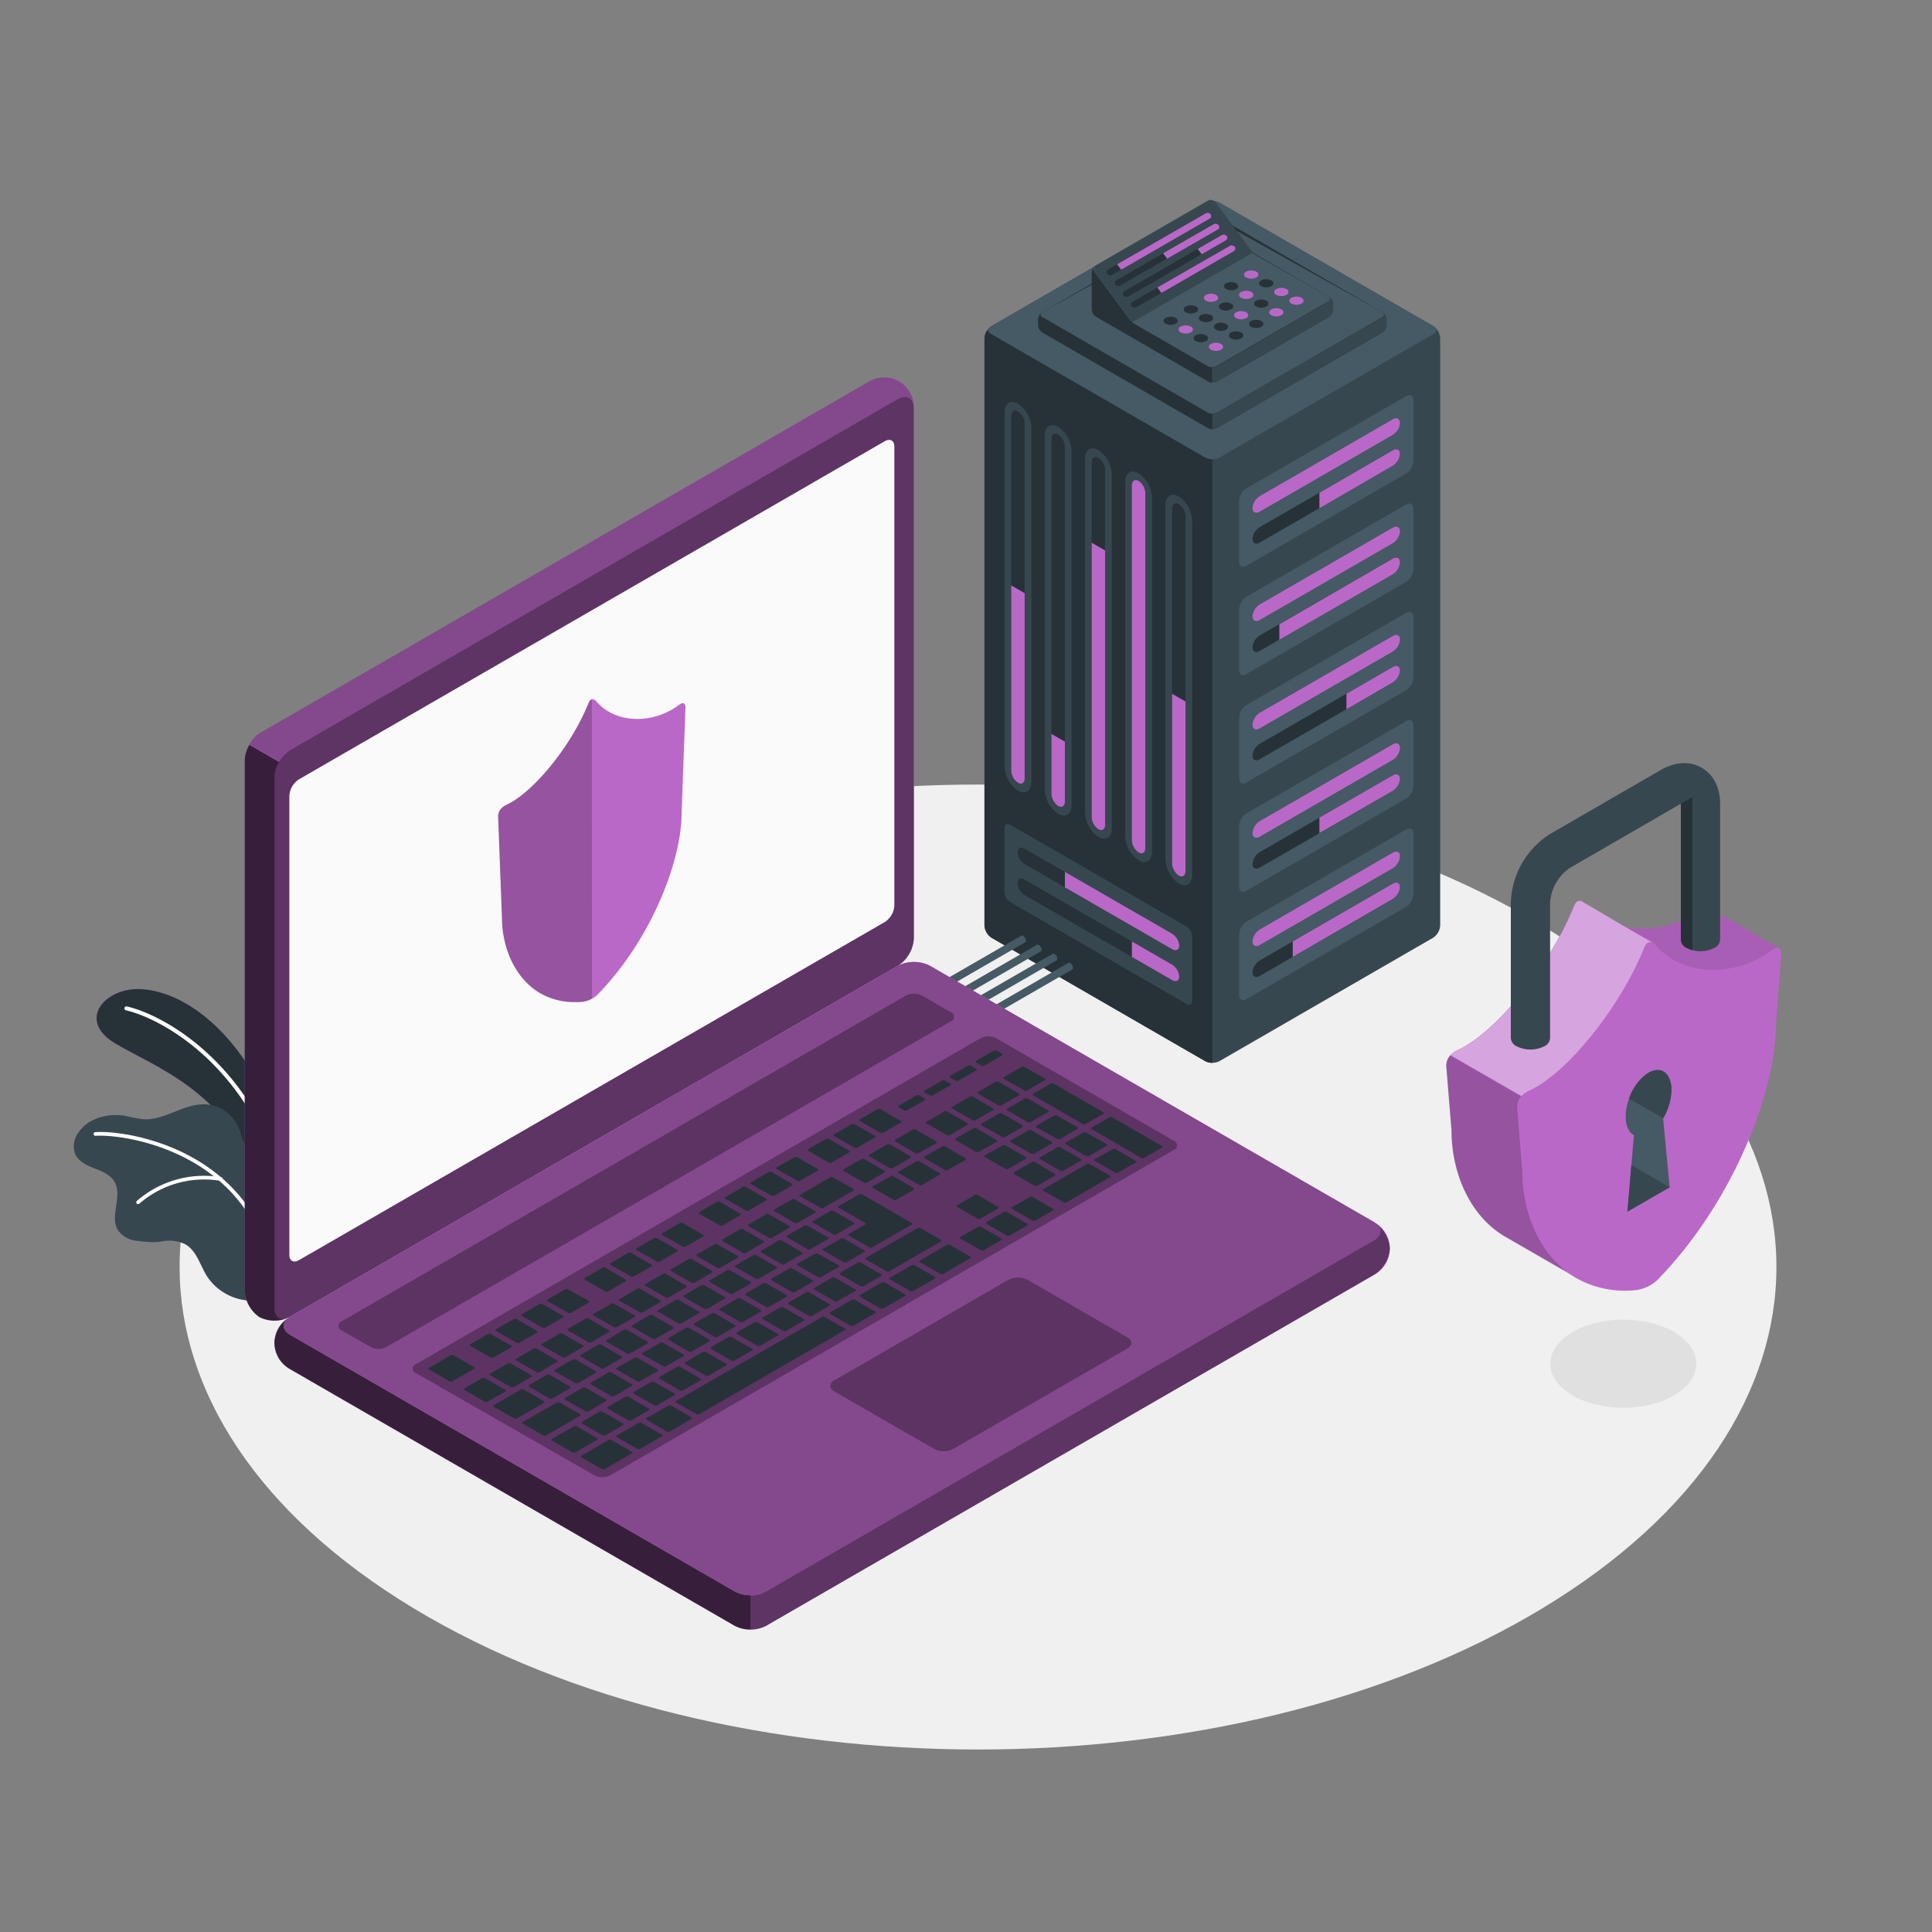 <svg xmlns="http://www.w3.org/2000/svg" viewBox="0 0 500 500"><rect x="0" y="0" width="500" height="500" fill="#808080" stroke="none"/><g id="freepik--Floor--inject-69"><path id="freepik--floor--inject-69" d="M107,416.2c80.7,48.76,211.53,48.76,292.22,0s80.69-127.83,0-176.59-211.52-48.76-292.22,0S26.31,367.43,107,416.2Z" style="fill:#f0f0f0"></path></g><g id="freepik--Shadow--inject-69"><path id="freepik--floor--inject-69" d="M406.75,361c7.38,4.46,19.34,4.46,26.72,0s7.37-11.68,0-16.14-19.34-4.46-26.72,0S399.38,356.52,406.75,361Z" style="fill:#e0e0e0"></path></g><g id="freepik--Plants--inject-69"><g id="freepik--plants--inject-69"><path d="M73.24,302.2s-1.7-15-9.15-26.59S46.41,256.74,36.86,256s-17.26,8-7,14.07,28.37,12.18,36.72,34.75Z" style="fill:#BA68C8"></path><path d="M73.24,302.2s-1.7-15-9.15-26.59S46.41,256.74,36.86,256s-17.26,8-7,14.07,28.37,12.18,36.72,34.75Z" style="fill:#263238"></path><path d="M70.44,298.31a.17.17,0,0,0,.1,0,.5.5,0,0,0,.28-.66c-10.07-24.81-29.25-35.18-38-37.19a.51.51,0,0,0-.61.39.52.52,0,0,0,.38.61c8.56,2,27.36,12.15,37.28,36.57A.5.5,0,0,0,70.44,298.31Z" style="fill:#fff"></path><path d="M19.44,298.61c.86,1.95,3,3,5,3.76s4.13,1.65,5.2,3.49c2.15,3.73-1.38,9,.93,12.58a6.68,6.68,0,0,0,4.55,2.64,41.92,41.92,0,0,0,4.47.4,16.55,16.55,0,0,0,2.13-.16,9.66,9.66,0,0,1,6.16.65c3,1.67,3.87,5.4,5.66,8.28a14.05,14.05,0,0,0,10,6.25c1.33.18,3.8.42,5.15-.34a2.29,2.29,0,0,0,.28-.17l0,0c.19-.21.42-.48.52-.62a.41.41,0,0,0,.05-.09c.53-1.93-.33-3.94-.36-5.93a2.16,2.16,0,0,1,0-.36c.08-2.32.15-4.62.2-6.94q.16-6.37.13-12.77c0-2.77.3-5.79-.87-8.4-1.29-2.86-4.52-2.93-5.73-5.74-.49-1.12-.75-2.32-1.22-3.45a9.92,9.92,0,0,0-8.44-5.89c-5.62-.29-10.67,4.27-16.29,3.85a39.72,39.72,0,0,1-4.3-.82c-4.56-.85-9.82.45-12.38,4.3A5.92,5.92,0,0,0,19.44,298.61Z" style="fill:#37474f"></path><path d="M70,326.39h0a.47.47,0,0,0,.34-.58C62.58,296.64,31.86,292.43,24.67,293a.47.47,0,0,0-.44.51.48.48,0,0,0,.51.44c7-.5,37.08,3.62,44.68,32.14A.48.48,0,0,0,70,326.39Z" style="fill:#fff"></path><path d="M35.84,311.62a.45.45,0,0,0,.25-.14A25.6,25.6,0,0,1,57,305.59a.48.48,0,1,0,.14-.94,26.5,26.5,0,0,0-21.73,6.16.49.49,0,0,0,0,.68A.47.47,0,0,0,35.84,311.62Z" style="fill:#fff"></path></g></g><g id="freepik--Server--inject-69"><g id="freepik--server--inject-69"><g id="freepik--server--inject-69"><path d="M315.6,52.44l55.27,31.92a4.09,4.09,0,0,1,1.85,3.2V239.5a4.09,4.09,0,0,1-1.85,3.2L315.6,274.62a4.09,4.09,0,0,1-3.7,0L256.63,242.7a4.07,4.07,0,0,1-1.85-3.2V87.56a4.09,4.09,0,0,1,1.85-3.2L311.9,52.44A4.15,4.15,0,0,1,315.6,52.44Z" style="fill:#37474f"></path><path d="M254.78,87.56V239.5a4.1,4.1,0,0,0,1.84,3.2l55.28,31.92a3.72,3.72,0,0,0,1.85.44V118.84a3.83,3.83,0,0,1-1.85-.44L256.62,86.49l-.5-.42-.66-.55A3.85,3.85,0,0,0,254.78,87.56Z" style="fill:#263238"></path><path d="M363.93,102.51l-41.4,23.9a4.1,4.1,0,0,0-1.85,3.21v15.75c0,1.18.82,1.66,1.84,1.07l41.4-23.9a4.09,4.09,0,0,0,1.85-3.2V103.58C365.78,102.4,365,101.92,363.93,102.51Z" style="fill:#455a64"></path><path d="M362.31,109.46a4,4,0,0,1-1.85,3.07L326,132.42c-1,.59-1.85.17-1.85-.93a4,4,0,0,1,1.85-3.07l34.46-19.9C361.48,107.93,362.31,108.35,362.31,109.46Z" style="fill:#BA68C8"></path><path d="M362.31,117.47a4,4,0,0,1-1.85,3.07L326,140.43c-1,.59-1.85.17-1.85-.93a4,4,0,0,1,1.85-3.07l34.46-19.9C361.48,115.94,362.31,116.36,362.31,117.47Z" style="fill:#263238"></path><path d="M360.46,116.53l-19,11v4l19-11a4,4,0,0,0,1.85-3.07C362.31,116.36,361.48,115.94,360.46,116.53Z" style="fill:#BA68C8"></path><path d="M363.93,130.55l-41.4,23.9a4.1,4.1,0,0,0-1.85,3.2v15.76c0,1.18.82,1.66,1.84,1.07l41.4-23.9a4.09,4.09,0,0,0,1.85-3.2V131.62C365.78,130.44,365,130,363.93,130.55Z" style="fill:#455a64"></path><path d="M362.31,137.49a4,4,0,0,1-1.85,3.08L326,160.46c-1,.59-1.85.17-1.85-.93a4,4,0,0,1,1.85-3.08l34.46-19.89C361.48,136,362.31,136.39,362.31,137.49Z" style="fill:#BA68C8"></path><path d="M362.31,145.51a4,4,0,0,1-1.85,3.07L326,168.47c-1,.59-1.85.17-1.85-.93a4,4,0,0,1,1.85-3.07l34.46-19.9C361.48,144,362.31,144.4,362.31,145.51Z" style="fill:#263238"></path><path d="M360.46,144.57l-29.37,17v4l29.37-16.95a4,4,0,0,0,1.85-3.07C362.31,144.4,361.48,144,360.46,144.57Z" style="fill:#BA68C8"></path><path d="M363.93,158.59l-41.4,23.9a4.09,4.09,0,0,0-1.85,3.2v15.76c0,1.18.82,1.66,1.84,1.07l41.4-23.9a4.1,4.1,0,0,0,1.85-3.21V159.66C365.78,158.48,365,158,363.93,158.59Z" style="fill:#455a64"></path><path d="M362.31,165.53a4,4,0,0,1-1.85,3.07L326,188.5c-1,.59-1.85.17-1.85-.94a4,4,0,0,1,1.85-3.07l34.46-19.89C361.48,164,362.31,164.43,362.31,165.53Z" style="fill:#BA68C8"></path><path d="M362.31,173.54a4,4,0,0,1-1.85,3.07L326,196.51c-1,.59-1.85.17-1.85-.94A4,4,0,0,1,326,192.5l34.46-19.89C361.48,172,362.31,172.44,362.31,173.54Z" style="fill:#263238"></path><path d="M360.46,172.61l-12,6.94v4l12-6.95a4,4,0,0,0,1.85-3.07C362.31,172.44,361.48,172,360.46,172.61Z" style="fill:#BA68C8"></path><path d="M363.93,186.63l-41.4,23.9a4.09,4.09,0,0,0-1.85,3.2v15.76c0,1.18.82,1.66,1.84,1.07l41.4-23.9a4.1,4.1,0,0,0,1.85-3.21V187.7C365.78,186.52,365,186,363.93,186.63Z" style="fill:#455a64"></path><path d="M362.31,193.57a4,4,0,0,1-1.85,3.07L326,216.54c-1,.59-1.85.17-1.85-.94a4,4,0,0,1,1.85-3.07l34.46-19.89C361.48,192.05,362.31,192.47,362.31,193.57Z" style="fill:#BA68C8"></path><path d="M362.31,201.58a4,4,0,0,1-1.85,3.07L326,224.55c-1,.59-1.85.17-1.85-.94a4,4,0,0,1,1.85-3.07l34.46-19.89C361.48,200.06,362.31,200.48,362.31,201.58Z" style="fill:#263238"></path><path d="M360.46,200.65l-19,10.95v4l19-10.95a4,4,0,0,0,1.85-3.07C362.31,200.48,361.48,200.06,360.46,200.65Z" style="fill:#BA68C8"></path><path d="M363.93,214.67l-41.4,23.9a4.09,4.09,0,0,0-1.85,3.2v15.76c0,1.18.82,1.65,1.84,1.06l41.4-23.9a4.09,4.09,0,0,0,1.85-3.2V215.73C365.78,214.55,365,214.08,363.93,214.67Z" style="fill:#455a64"></path><path d="M362.31,221.61a4,4,0,0,1-1.85,3.07L326,244.58c-1,.58-1.85.17-1.85-.94a4,4,0,0,1,1.85-3.07l34.46-19.9C361.48,220.09,362.31,220.5,362.31,221.61Z" style="fill:#BA68C8"></path><path d="M362.31,229.62a4,4,0,0,1-1.85,3.07L326,252.59c-1,.59-1.85.17-1.85-.94a4,4,0,0,1,1.85-3.07l34.46-19.89C361.48,228.1,362.31,228.51,362.31,229.62Z" style="fill:#263238"></path><path d="M360.46,228.69l-25.9,14.95v4l25.9-15a4,4,0,0,0,1.85-3.07C362.31,228.51,361.48,228.1,360.46,228.69Z" style="fill:#BA68C8"></path><path d="M305.08,128.49c-1.92-1.11-3.47-.1-3.47,2.26v91.61a8,8,0,0,0,3.47,6.28c1.91,1.11,3.46.1,3.46-2.26V134.77A8,8,0,0,0,305.08,128.49Z" style="fill:#37474f"></path><path d="M305.08,226.61a4,4,0,0,1-1.74-3.14V131.61c0-1.18.78-1.69,1.74-1.13a4,4,0,0,1,1.73,3.13v91.87C306.81,226.65,306,227.16,305.08,226.61Z" style="fill:#263238"></path><path d="M305.08,226.61a4,4,0,0,1-1.74-3.14V179.55l3.47,2v43.92C306.81,226.65,306,227.16,305.08,226.61Z" style="fill:#BA68C8"></path><path d="M294.67,122.48c-1.92-1.11-3.47-.1-3.47,2.26v91.61a7.94,7.94,0,0,0,3.47,6.28c1.91,1.11,3.47.1,3.47-2.26V128.76A8,8,0,0,0,294.67,122.48Z" style="fill:#37474f"></path><path d="M294.67,220.6a4,4,0,0,1-1.74-3.14V125.6c0-1.18.78-1.68,1.74-1.13a4,4,0,0,1,1.73,3.14v91.86C296.4,220.65,295.63,221.15,294.67,220.6Z" style="fill:#BA68C8"></path><path d="M284.26,116.48c-1.91-1.12-3.47-.1-3.47,2.25v91.61a8,8,0,0,0,3.47,6.28c1.92,1.11,3.47.1,3.47-2.26v-91.6A7.94,7.94,0,0,0,284.26,116.48Z" style="fill:#37474f"></path><path d="M284.26,214.59a3.94,3.94,0,0,1-1.73-3.13V119.59c0-1.17.77-1.68,1.73-1.13A4,4,0,0,1,286,121.6v91.86C286,214.64,285.22,215.15,284.26,214.59Z" style="fill:#263238"></path><path d="M284.26,214.59a3.94,3.94,0,0,1-1.73-3.13v-71l3.47,2v71C286,214.64,285.22,215.15,284.26,214.59Z" style="fill:#BA68C8"></path><path d="M273.86,110.47c-1.92-1.11-3.47-.1-3.47,2.26v91.6a7.94,7.94,0,0,0,3.47,6.28c1.91,1.11,3.46.1,3.46-2.26v-91.6A8,8,0,0,0,273.86,110.47Z" style="fill:#37474f"></path><path d="M273.86,208.58a4,4,0,0,1-1.74-3.13V113.59c0-1.18.78-1.69,1.74-1.14a4,4,0,0,1,1.73,3.14v91.86C275.59,208.63,274.81,209.14,273.86,208.58Z" style="fill:#263238"></path><path d="M273.86,208.58a4,4,0,0,1-1.74-3.13V189.94l3.47,2v15.5C275.59,208.63,274.81,209.14,273.86,208.58Z" style="fill:#BA68C8"></path><path d="M263.45,104.46c-1.92-1.11-3.47-.1-3.47,2.26v91.6a7.94,7.94,0,0,0,3.47,6.28c1.91,1.12,3.47.1,3.47-2.25V110.74A8,8,0,0,0,263.45,104.46Z" style="fill:#37474f"></path><path d="M263.45,202.58a4,4,0,0,1-1.74-3.14V107.58c0-1.18.78-1.69,1.74-1.13a3.94,3.94,0,0,1,1.73,3.13v91.86C265.18,202.62,264.41,203.13,263.45,202.58Z" style="fill:#263238"></path><path d="M263.45,202.58a4,4,0,0,1-1.74-3.14V151.51l3.47,2v47.92C265.18,202.62,264.41,203.13,263.45,202.58Z" style="fill:#BA68C8"></path><path d="M307.06,239.78l-45.6-26.33c-.82-.47-1.48-.09-1.48.86v16.61a3.26,3.26,0,0,0,1.48,2.56l45.6,26.33c.82.47,1.48.09,1.48-.85V242.34A3.26,3.26,0,0,0,307.06,239.78Z" style="fill:#37474f"></path><path d="M305.19,244.71c0,1.1-.83,1.52-1.85.93l-38.16-22a4,4,0,0,1-1.85-3.07c0-1.11.83-1.53,1.85-.94l38.16,22A4,4,0,0,1,305.19,244.71Z" style="fill:#263238"></path><path d="M305.19,244.71c0,1.1-.83,1.52-1.85.93l-27.75-16v-4l27.75,16A4,4,0,0,1,305.19,244.71Z" style="fill:#BA68C8"></path><path d="M305.19,252.72c0,1.1-.83,1.52-1.85.93l-38.16-22a4,4,0,0,1-1.85-3.07c0-1.11.83-1.53,1.85-.94l38.16,22A4,4,0,0,1,305.19,252.72Z" style="fill:#263238"></path><path d="M305.19,252.72c0,1.1-.83,1.52-1.85.93l-10.41-6v-4l10.41,6A4,4,0,0,1,305.19,252.72Z" style="fill:#BA68C8"></path><path d="M256.63,84.36,311.9,52.44a4.15,4.15,0,0,1,3.7,0l55.27,31.92a1.12,1.12,0,0,1,0,2.13L315.6,118.4a4.09,4.09,0,0,1-3.7,0L256.63,86.49A1.12,1.12,0,0,1,256.63,84.36Z" style="fill:#455a64"></path><path d="M314.86,110.82l42.87-24.76a2.42,2.42,0,0,0,1.11-1.92V82.7a2.42,2.42,0,0,0-1.11-1.92L314.86,56a2.48,2.48,0,0,0-2.22,0L269.76,80.78a2.45,2.45,0,0,0-1.11,1.92v1.44a2.45,2.45,0,0,0,1.11,1.92l42.88,24.76A2.48,2.48,0,0,0,314.86,110.82Z" style="fill:#263238"></path><path d="M357.73,82.06l-42.87,24.75a2.42,2.42,0,0,1-2.22,0L269.76,82.06a.68.68,0,0,1,0-1.28l42.88-23.9a2.42,2.42,0,0,1,2.22,0l42.87,23.9A.67.67,0,0,1,357.73,82.06Z" style="fill:#455a64"></path><path d="M313.75,107.08v4a2.25,2.25,0,0,0,1.11-.26l42.87-24.76a2.42,2.42,0,0,0,1.11-1.92V82.7a2.46,2.46,0,0,0-.9-1.78c.4.35.33.83-.21,1.14l-42.87,24.75A2.25,2.25,0,0,1,313.75,107.08Z" style="fill:#37474f"></path><path d="M314.86,98.8l29-16.74A2.45,2.45,0,0,0,345,80.14V78.69a2.48,2.48,0,0,0-1.11-1.92L325.26,66a7.45,7.45,0,0,1-1.87-1.67l-8.88-12a1.46,1.46,0,0,0-1.87-.39l-29,16.74a2.44,2.44,0,0,0-1.11,1.92v9.46a2.45,2.45,0,0,0,1.11,1.92l29,16.74A2.42,2.42,0,0,0,314.86,98.8Z" style="fill:#263238"></path><path d="M312.64,94.8,294,84.06a6.69,6.69,0,0,1-1-.72,6.52,6.52,0,0,1-.9-1l-8.88-12a1.11,1.11,0,0,1,.35-1.67l29-16.74a1.46,1.46,0,0,1,1.87.39l8.88,12a6.9,6.9,0,0,0,1.72,1.73l18.75,10.67a.68.68,0,0,1,0,1.28l-29,16.75A2.48,2.48,0,0,1,312.64,94.8Z" style="fill:#455a64"></path><path d="M283.64,68.76l29-16.74a1.46,1.46,0,0,1,1.87.39l8.88,12a6.57,6.57,0,0,0,.91.94s-31.21,18-31.22,18a6.12,6.12,0,0,1-.91-1l-8.88-12A1.11,1.11,0,0,1,283.64,68.76Z" style="fill:#37474f"></path><path d="M336.82,77.07a2.84,2.84,0,0,0-2.6,0c-.72.41-.72,1.08,0,1.5a2.9,2.9,0,0,0,2.6,0C337.54,78.15,337.54,77.48,336.82,77.07Z" style="fill:#BA68C8"></path><path d="M331.62,80.07a2.9,2.9,0,0,0-2.6,0c-.72.42-.72,1.09,0,1.5a2.84,2.84,0,0,0,2.6,0C332.34,81.16,332.34,80.49,331.62,80.07Z" style="fill:#BA68C8"></path><path d="M326.42,83.07a2.92,2.92,0,0,0-2.61,0,.8.8,0,0,0,0,1.51,2.92,2.92,0,0,0,2.61,0A.8.8,0,0,0,326.42,83.07Z" style="fill:#263238"></path><path d="M321.21,86.08a2.84,2.84,0,0,0-2.6,0,.79.79,0,0,0,0,1.5,2.84,2.84,0,0,0,2.6,0A.79.79,0,0,0,321.21,86.08Z" style="fill:#263238"></path><path d="M332.92,74.81a2.9,2.9,0,0,0-2.6,0,.8.8,0,0,0,0,1.51,2.9,2.9,0,0,0,2.6,0A.8.8,0,0,0,332.92,74.81Z" style="fill:#BA68C8"></path><path d="M327.72,77.82a2.86,2.86,0,0,0-2.61,0,.79.79,0,0,0,0,1.5,2.92,2.92,0,0,0,2.61,0A.79.79,0,0,0,327.72,77.82Z" style="fill:#263238"></path><ellipse cx="321.21" cy="81.57" rx="1.84" ry="1.06" style="fill:#BA68C8"></ellipse><path d="M317.31,83.83a2.84,2.84,0,0,0-2.6,0c-.72.41-.72,1.08,0,1.5a2.9,2.9,0,0,0,2.6,0C318,84.91,318,84.24,317.31,83.83Z" style="fill:#263238"></path><path d="M329,72.56a2.9,2.9,0,0,0-2.6,0c-.72.42-.72,1.09,0,1.5a2.84,2.84,0,0,0,2.6,0C329.74,73.65,329.74,73,329,72.56Z" style="fill:#263238"></path><path d="M323.81,75.56a2.9,2.9,0,0,0-2.6,0,.8.8,0,0,0,0,1.51,2.9,2.9,0,0,0,2.6,0A.8.8,0,0,0,323.81,75.56Z" style="fill:#BA68C8"></path><path d="M318.61,78.57a2.84,2.84,0,0,0-2.6,0,.79.79,0,0,0,0,1.5,2.9,2.9,0,0,0,2.6,0A.79.79,0,0,0,318.61,78.57Z" style="fill:#263238"></path><path d="M316,89a2.9,2.9,0,0,0-2.6,0c-.72.42-.72,1.09,0,1.5a2.84,2.84,0,0,0,2.6,0C316.7,90.11,316.7,89.44,316,89Z" style="fill:#BA68C8"></path><path d="M312.08,86.77a2.84,2.84,0,0,0-2.6,0,.79.79,0,0,0,0,1.5,2.84,2.84,0,0,0,2.6,0A.79.79,0,0,0,312.08,86.77Z" style="fill:#263238"></path><path d="M313.41,81.57a2.9,2.9,0,0,0-2.6,0,.8.8,0,0,0,0,1.51,2.9,2.9,0,0,0,2.6,0A.8.8,0,0,0,313.41,81.57Z" style="fill:#263238"></path><path d="M325.12,70.31a2.86,2.86,0,0,0-2.61,0,.79.79,0,0,0,0,1.5,2.86,2.86,0,0,0,2.61,0A.79.79,0,0,0,325.12,70.31Z" style="fill:#BA68C8"></path><ellipse cx="318.61" cy="74.06" rx="1.84" ry="1.06" style="fill:#263238"></ellipse><path d="M314.71,76.32a2.84,2.84,0,0,0-2.6,0c-.72.41-.72,1.08,0,1.5a2.9,2.9,0,0,0,2.6,0C315.43,77.4,315.43,76.73,314.71,76.32Z" style="fill:#BA68C8"></path><path d="M309.51,79.32a2.92,2.92,0,0,0-2.61,0,.79.79,0,0,0,0,1.5,2.86,2.86,0,0,0,2.61,0A.79.79,0,0,0,309.51,79.32Z" style="fill:#263238"></path><path d="M308.18,84.52a2.86,2.86,0,0,0-2.61,0,.79.79,0,0,0,0,1.5,2.86,2.86,0,0,0,2.61,0A.79.79,0,0,0,308.18,84.52Z" style="fill:#BA68C8"></path><path d="M304.27,82.27a2.84,2.84,0,0,0-2.6,0c-.72.41-.72,1.08,0,1.5a2.9,2.9,0,0,0,2.6,0C305,83.35,305,82.68,304.27,82.27Z" style="fill:#263238"></path><path d="M313.69,95.06v4a2.29,2.29,0,0,0,1.17-.26l29-16.74A2.47,2.47,0,0,0,345,80.13V78.69a2.47,2.47,0,0,0-.91-1.77c.4.35.33.82-.2,1.13l-29,16.75A2.29,2.29,0,0,1,313.69,95.06Z" style="fill:#37474f"></path><path d="M319.56,63.87l0,0a1,1,0,0,0-1.25-.26L293.05,78.15a.73.73,0,0,0-.23,1.11l0,0a1,1,0,0,0,1.25.26L319.32,65A.74.74,0,0,0,319.56,63.87Z" style="fill:#263238"></path><path d="M319.56,63.87l0,0a1,1,0,0,0-1.25-.26L299.52,74.41l1.05,1.4L319.32,65A.74.74,0,0,0,319.56,63.87Z" style="fill:#BA68C8"></path><path d="M317.47,61.07l0,0a1,1,0,0,0-1.24-.26L291,75.34a.75.75,0,0,0-.23,1.12l0,0a1,1,0,0,0,1.25.26l25.23-14.57A.74.74,0,0,0,317.47,61.07Z" style="fill:#263238"></path><path d="M317.47,61.07l0,0a1,1,0,0,0-1.24-.26l-6.28,3.62L311,65.8l6.27-3.62A.74.74,0,0,0,317.47,61.07Z" style="fill:#BA68C8"></path><path d="M315.38,58.27l0,0a1,1,0,0,0-1.25-.26L288.87,72.54a.75.75,0,0,0-.23,1.12l0,0a1,1,0,0,0,1.25.26l25.23-14.57A.74.74,0,0,0,315.38,58.27Z" style="fill:#263238"></path><path d="M315.38,58.27l0,0a1,1,0,0,0-1.25-.26L301,65.54l1.05,1.4,13.14-7.56A.74.74,0,0,0,315.38,58.27Z" style="fill:#BA68C8"></path><path d="M313.3,55.47l0,0a1,1,0,0,0-1.25-.26L286.79,69.74a.75.75,0,0,0-.23,1.12l0,0a1,1,0,0,0,1.25.26l25.23-14.57A.74.74,0,0,0,313.3,55.47Z" style="fill:#263238"></path><path d="M313.3,55.47l0,0a1,1,0,0,0-1.25-.26L289.11,68.4l1.05,1.4,22.9-13.22A.74.74,0,0,0,313.3,55.47Z" style="fill:#BA68C8"></path></g><path d="M264.34,242.14a.5.5,0,0,1,.46.07,1.57,1.57,0,0,1,.7,1.22.53.53,0,0,1-.16.42h0l-.08.05-30.06,17.35-2-1.14Z" style="fill:#455a64"></path><path d="M268.4,244.49a.49.49,0,0,1,.46.06,1.57,1.57,0,0,1,.71,1.22.52.52,0,0,1-.17.43h0l-.08.05L239.26,263.6l-2-1.14Z" style="fill:#455a64"></path><path d="M272.46,246.83a.5.5,0,0,1,.46.07,1.54,1.54,0,0,1,.7,1.21.54.54,0,0,1-.16.43h0l-.09.05-30.05,17.35-2-1.14Z" style="fill:#455a64"></path><path d="M276.52,249.17a.55.55,0,0,1,.47.07,1.57,1.57,0,0,1,.7,1.22.51.51,0,0,1-.16.42h0l-.08.05-30.06,17.35-2-1.14Z" style="fill:#455a64"></path></g></g><g id="freepik--Device--inject-69"><g id="freepik--Laptop--inject-69"><path d="M71,347.56a8.79,8.79,0,0,0,4.1,6.81l115,66.37a9.07,9.07,0,0,0,8.21,0l157.28-90.81a7.71,7.71,0,0,0,0-13.63L240.63,249.93a9.11,9.11,0,0,0-8.2,0L75.14,340.74A8.79,8.79,0,0,0,71,347.56Z" style="fill:#BA68C8"></path><path d="M194.2,412.84v8.88a8.44,8.44,0,0,1-4.11-1L75.14,354.37A7.68,7.68,0,0,1,74.72,341c-1.84,1.32-1.7,3.25.42,4.47l115,66.37A8.33,8.33,0,0,0,194.2,412.84Z" style="opacity:0.7"></path><path d="M67.19,340.89a8.79,8.79,0,0,1-3.85-7V196.75a9.07,9.07,0,0,1,4.1-7.1L224.73,98.84a7.71,7.71,0,0,1,11.8,6.81V242.83a9.05,9.05,0,0,1-4.1,7.1L75.14,340.74A8.78,8.78,0,0,1,67.19,340.89Z" style="fill:#BA68C8"></path><path d="M74.65,341a8.83,8.83,0,0,1-7.46-.1,8.8,8.8,0,0,1-3.85-7V196.75a8.37,8.37,0,0,1,1.2-4l7.7,4.44h0a8.38,8.38,0,0,0-1.21,4V338.38C71,340.8,72.62,341.89,74.65,341Z" style="opacity:0.7"></path><path d="M71,201.2V338.38c0,2.61,1.83,3.67,4.1,2.36l157.29-90.81a9.05,9.05,0,0,0,4.1-7.1V105.65c0-2.62-1.84-3.68-4.1-2.37L75.14,194.09A9.06,9.06,0,0,0,71,201.2Z" style="opacity:0.5"></path><path d="M75.14,345.48l115,66.37a9.07,9.07,0,0,0,8.21,0L355.58,321c2.27-1.31,2.27-3.43,0-4.74L240.63,249.93a9.11,9.11,0,0,0-8.2,0L75.14,340.74C72.87,342.05,72.87,344.17,75.14,345.48Z" style="fill:#BA68C8"></path><path d="M75.14,345.48l115,66.37a9.07,9.07,0,0,0,8.21,0L355.58,321c2.27-1.31,2.27-3.43,0-4.74L240.63,249.93a9.11,9.11,0,0,0-8.2,0L75.14,340.74C72.87,342.05,72.87,344.17,75.14,345.48Z" style="opacity:0.3"></path><path d="M77.35,201.7,229,114.17c1.36-.78,2.46-.14,2.46,1.43V234.35a5.44,5.44,0,0,1-2.46,4.26L77.35,326.14c-1.36.78-2.47.15-2.47-1.42V206A5.47,5.47,0,0,1,77.35,201.7Z" style="fill:#fafafa"></path><path d="M177.4,183.17l-1,27.42c0,11.29-7.09,31.68-21.68,46.75a7.2,7.2,0,0,1-3.8,1.9c-.74.07-1.45.1-2.15.1a17.7,17.7,0,0,1-8.92-2.26l-.09-.05-.17-.11C133.1,253,129.9,245,129.9,237.46l-1-26.21a2.77,2.77,0,0,1,.74-1.91,3.79,3.79,0,0,1,1.31-1c6.68-3,16.69-14.79,21.39-26.46.34-.83.84-1.1,1.4-.84h0l.08.05a2,2,0,0,1,.51.41h0l.09.11c5,5.8,14.79,5.79,21.33.79.5-.38.91-.5,1.19-.38l0,0h0C177.28,182.22,177.42,182.58,177.4,183.17Z" style="fill:#BA68C8"></path><path d="M153.17,181a1.38,1.38,0,0,0-.79.88c-4.7,11.67-14.71,23.5-21.39,26.46a3.79,3.79,0,0,0-1.31,1,2.77,2.77,0,0,0-.74,1.91l1,26.21c0,7.57,3.2,15.57,9.72,19.46l.17.11.09.05a17.7,17.7,0,0,0,8.92,2.26c.7,0,1.41,0,2.15-.1a6.18,6.18,0,0,0,2.22-.76Z" style="opacity:0.2"></path><path d="M88.48,341.93l146-84.29a4.55,4.55,0,0,1,4.1,0l7.47,4.31a1.25,1.25,0,0,1,0,2.37L100,348.6a4.55,4.55,0,0,1-4.1,0l-7.45-4.3A1.25,1.25,0,0,1,88.48,341.93Z" style="opacity:0.3"></path><path d="M107.73,353l146-84.29a4.49,4.49,0,0,1,4.1,0l45.93,26.52a1.25,1.25,0,0,1,0,2.37L157.93,381.81a4.58,4.58,0,0,1-4.11,0L107.73,355.4A1.24,1.24,0,0,1,107.73,353Z" style="opacity:0.3"></path><path d="M238.6,306.67l4.57-2.64c.19-.11.18-.3,0-.42l-5.28-3.05a.82.82,0,0,0-.73,0l-4.57,2.64c-.2.12-.19.3,0,.42l5.29,3.06A.82.82,0,0,0,238.6,306.67Zm-9-10.48L225,298.82c-.2.12-.19.3,0,.43l5.29,3.05a.82.82,0,0,0,.73,0l4.57-2.64c.19-.11.18-.3,0-.42l-5.28-3.05A.79.79,0,0,0,229.58,296.19Zm-14.77,8.52-7.74,4.47c-.19.11-.18.3,0,.42l5.29,3a.8.8,0,0,0,.72,0l7.74-4.47c.19-.11.18-.3,0-.42l-5.28-3A.82.82,0,0,0,214.81,304.71ZM222.9,300l-4.58,2.64c-.19.11-.18.3,0,.42l5.29,3a.82.82,0,0,0,.73,0l4.57-2.64c.19-.11.18-.3,0-.42l-5.28-3.05A.82.82,0,0,0,222.9,300ZM205,310.4,200.39,313c-.19.12-.18.31,0,.43l5.28,3.05a.82.82,0,0,0,.73,0l4.57-2.64c.2-.11.19-.3,0-.42l-5.29-3A.79.79,0,0,0,205,310.4Zm-6.68,3.85-4.57,2.64c-.19.11-.18.3,0,.42l5.28,3.05a.79.79,0,0,0,.73,0l4.57-2.64c.2-.11.19-.3,0-.42L199,314.27A.82.82,0,0,0,198.28,314.25Zm20.79,12.41,4.58-2.64c.19-.11.18-.3,0-.42l-5.29-3.05a.79.79,0,0,0-.73,0L213,323.18c-.19.11-.18.3,0,.42l5.28,3A.82.82,0,0,0,219.07,326.66Zm-6.68,3.86,4.57-2.64c.2-.11.19-.3,0-.42l-5.29-3a.82.82,0,0,0-.73,0L206.35,327c-.19.11-.18.3,0,.42l5.28,3.06A.82.82,0,0,0,212.39,330.52Zm-6.68,3.86,4.57-2.64c.2-.11.19-.3,0-.42L205,328.27a.79.79,0,0,0-.73,0l-4.57,2.64c-.19.11-.18.3,0,.42l5.28,3.05A.82.82,0,0,0,205.71,334.38ZM199,338.23l4.57-2.63c.2-.12.18-.31,0-.43l-5.29-3.05a.82.82,0,0,0-.73,0L193,334.75c-.19.11-.18.3,0,.42l5.28,3.05A.79.79,0,0,0,199,338.23Zm32.89-27.7,4.57-2.64c.19-.11.18-.3,0-.42l-5.28-3.05a.82.82,0,0,0-.73,0L225.88,307c-.2.11-.19.3,0,.42l5.29,3.05A.82.82,0,0,0,231.92,310.53Zm-6.17,12.28,10.2-5.89c.2-.11.18-.3,0-.42l-12.84-7.41a.82.82,0,0,0-.73,0l-5.27,3.05c-.2.11-.19.3,0,.42l6.8,3.92c.21.12.22.31,0,.42l-4.22,2.44c-.19.11-.18.3,0,.42l5.29,3.05A.8.8,0,0,0,225.75,322.81Zm-34.15-4.7L187,320.75c-.19.11-.18.3,0,.42l5.28,3.05a.82.82,0,0,0,.73,0l4.57-2.64c.2-.11.19-.3,0-.42l-5.29-3.05A.79.79,0,0,0,191.6,318.11ZM184.92,322l-4.57,2.64c-.19.11-.18.3,0,.42l5.28,3.05a.79.79,0,0,0,.73,0l4.57-2.63c.2-.12.18-.31,0-.43l-5.29-3A.82.82,0,0,0,184.92,322Zm-33.38,43.25a.79.79,0,0,0,.73,0l4.57-2.63c.19-.12.18-.31,0-.43l-5.29-3.05a.79.79,0,0,0-.72,0l-4.58,2.64c-.19.11-.18.3,0,.42Zm-20.07-12.39-4.57,2.63c-.19.12-.18.3,0,.43l5.28,3.05a.82.82,0,0,0,.73,0l4.57-2.64c.2-.11.19-.3,0-.42l-5.29-3.05A.79.79,0,0,0,131.47,352.83Zm10.76,9.05a.82.82,0,0,0,.73,0l4.57-2.64c.19-.11.18-.3,0-.42l-5.28-3.05a.82.82,0,0,0-.73,0l-4.57,2.64c-.2.12-.19.3,0,.42Zm21.1,5.68,4.57-2.63c.2-.12.19-.31,0-.43l-5.29-3.05a.82.82,0,0,0-.73,0l-4.57,2.64c-.19.11-.18.3,0,.42l5.28,3.05A.79.79,0,0,0,163.33,367.56Zm-7.41,3.85a.82.82,0,0,0,.73,0l4.57-2.64c.2-.11.18-.3,0-.42l-5.29-3.05a.82.82,0,0,0-.73,0l-4.57,2.64c-.19.12-.18.3,0,.42ZM138.15,349l-4.57,2.64c-.19.11-.18.3,0,.42l5.29,3.05a.77.77,0,0,0,.72,0l4.58-2.63c.19-.12.18-.3,0-.43l-5.29-3A.82.82,0,0,0,138.15,349Zm33.41-19.29L167,332.32c-.2.11-.18.3,0,.42l5.29,3.05a.82.82,0,0,0,.73,0l4.57-2.64c.19-.11.18-.3,0-.42l-5.28-3.05A.82.82,0,0,0,171.56,329.68Zm-26.72,15.43-4.58,2.64c-.19.11-.18.3,0,.42l5.29,3.05a.82.82,0,0,0,.73,0l4.57-2.64c.19-.11.18-.3,0-.42l-5.29-3.05A.8.8,0,0,0,144.84,345.11Zm33.4-19.29-4.57,2.64c-.2.12-.18.3,0,.42l5.29,3.06a.82.82,0,0,0,.73,0l4.57-2.64c.2-.11.18-.3,0-.42L179,325.84A.82.82,0,0,0,178.24,325.82Zm-13.36,7.72-4.57,2.64c-.2.11-.19.3,0,.42l5.29,3a.82.82,0,0,0,.73,0l4.57-2.64c.19-.12.18-.3,0-.42l-5.28-3.06A.82.82,0,0,0,164.88,333.54Zm-6.68,3.86L153.63,340c-.2.11-.19.3,0,.42l5.29,3.05a.79.79,0,0,0,.73,0l4.57-2.64c.19-.11.18-.3,0-.42l-5.28-3A.79.79,0,0,0,158.2,337.4Zm-6.68,3.85L147,343.89c-.2.11-.19.3,0,.42l5.29,3.06a.82.82,0,0,0,.73,0l4.57-2.64c.19-.11.18-.3,0-.42l-5.28-3.05A.82.82,0,0,0,151.52,341.25Zm34.15,4.7,4.57-2.64c.19-.11.18-.3,0-.42l-5.28-3.05a.82.82,0,0,0-.73,0l-4.57,2.64c-.2.11-.18.3,0,.42l5.29,3.05A.82.82,0,0,0,185.67,346Zm58.68-58.29-4.58,2.64c-.19.11-.18.3,0,.42l5.29,3a.82.82,0,0,0,.73,0l4.57-2.64c.19-.12.18-.3,0-.42l-5.29-3.06A.79.79,0,0,0,244.35,287.66Zm-8.09,4.67L231.69,295c-.2.11-.19.3,0,.42l5.29,3.05a.79.79,0,0,0,.73,0l4.57-2.63c.19-.12.18-.31,0-.43L237,292.34A.82.82,0,0,0,236.26,292.33ZM251,283.8l-4.57,2.64c-.2.11-.19.3,0,.42l5.29,3.05a.82.82,0,0,0,.73,0l4.57-2.64c.19-.11.18-.3,0-.42l-5.28-3.05A.82.82,0,0,0,251,283.8Zm-34.58,35.66,4.57-2.64c.19-.11.18-.3,0-.42l-5.28-3a.82.82,0,0,0-.73,0L210.4,316c-.19.12-.18.3,0,.42l5.29,3.06A.82.82,0,0,0,216.45,319.46Zm42-39.5a.82.82,0,0,0-.73,0l-4.57,2.64c-.2.12-.19.3,0,.42l5.29,3.06a.82.82,0,0,0,.73,0l4.57-2.64c.19-.11.18-.3,0-.42Zm-66.09,62.13,4.57-2.64c.2-.11.18-.3,0-.42l-5.29-3a.82.82,0,0,0-.73,0l-4.57,2.64c-.2.12-.18.3,0,.42l5.28,3.06A.82.82,0,0,0,192.35,342.09Zm81.93-47.3,4.57-2.64c.19-.11.18-.3,0-.42l-5.28-3.05a.82.82,0,0,0-.73,0l-4.57,2.64c-.2.11-.18.3,0,.42l5.29,3A.79.79,0,0,0,274.28,294.79Zm-14.23-.5,4.57-2.64c.19-.11.18-.3,0-.42l-5.28-3.05a.82.82,0,0,0-.73,0L254,290.8c-.2.11-.19.3,0,.42l5.29,3A.82.82,0,0,0,260.05,294.29Zm5.94-10a.82.82,0,0,0-.73,0l-4.57,2.64c-.2.12-.19.3,0,.42l5.29,3.06a.82.82,0,0,0,.73,0l4.57-2.64c.19-.11.18-.3,0-.42Zm1.4-.81,12.84,7.41a.79.79,0,0,0,.73,0l4.57-2.64c.2-.11.18-.3,0-.42l-12.84-7.41a.79.79,0,0,0-.73,0l-4.57,2.64C267.17,283.2,267.19,283.39,267.39,283.51ZM251.9,292l-4.57,2.64c-.2.11-.19.3,0,.42l5.29,3.05a.79.79,0,0,0,.73,0l4.57-2.63c.19-.12.18-.3,0-.43L252.63,292A.82.82,0,0,0,251.9,292Zm-50.29,29L197,323.69c-.19.11-.18.3,0,.42l5.28,3.05a.82.82,0,0,0,.73,0l4.57-2.64c.2-.12.19-.3,0-.42l-5.29-3.06A.82.82,0,0,0,201.61,321.05Zm65.26-22.42a.82.82,0,0,0,.73,0l4.57-2.64c.19-.11.18-.3,0-.42l-5.28-3a.79.79,0,0,0-.73,0l-4.57,2.64c-.2.11-.19.3,0,.42Zm-58.58,18.56-4.57,2.64c-.19.11-.18.3,0,.42L209,323.3a.8.8,0,0,0,.72,0l4.58-2.64c.19-.11.18-.3,0-.42L209,317.21A.82.82,0,0,0,208.29,317.19Zm-50.07,44.17a.82.82,0,0,0,.73,0l4.57-2.64c.19-.11.18-.3,0-.42l-5.28-3.05a.82.82,0,0,0-.73,0l-4.57,2.64c-.2.11-.19.3,0,.42Zm-10.05-9.45-4.57,2.64c-.2.11-.19.3,0,.42l5.29,3a.79.79,0,0,0,.73,0l4.57-2.64c.19-.11.18-.3,0-.42l-5.28-3.05A.79.79,0,0,0,148.17,351.91Zm17.46,5.61,4.57-2.64c.19-.11.18-.3,0-.42l-5.28-3a.82.82,0,0,0-.73,0L159.59,354c-.2.11-.19.3,0,.42l5.29,3.06A.82.82,0,0,0,165.63,357.52Zm6.68-3.86,4.57-2.64c.19-.11.18-.3,0-.42l-5.28-3.05a.79.79,0,0,0-.73,0l-4.57,2.64c-.2.11-.19.3,0,.42l5.29,3A.79.79,0,0,0,172.31,353.66Zm6.68-3.85,4.57-2.64c.19-.12.18-.3,0-.42l-5.28-3.06a.82.82,0,0,0-.73,0L173,346.32c-.2.11-.19.3,0,.42l5.29,3.05A.82.82,0,0,0,179,349.81Zm-24.14-1.76-4.57,2.64c-.2.11-.19.3,0,.42l5.29,3.05a.82.82,0,0,0,.73,0l4.57-2.64c.19-.12.18-.3,0-.42l-5.28-3.06A.82.82,0,0,0,154.85,348.05Zm6.68-3.86L157,346.83c-.2.11-.19.3,0,.42l5.29,3.05a.82.82,0,0,0,.73,0l4.57-2.64c.19-.11.18-.3,0-.42l-5.28-3.05A.82.82,0,0,0,161.53,344.19Zm26.72-15.43-4.57,2.64c-.19.11-.18.3,0,.42l5.28,3.05a.79.79,0,0,0,.73,0l4.57-2.64c.2-.11.19-.3,0-.42L189,328.78A.82.82,0,0,0,188.25,328.76Zm-6.68,3.86L177,335.26c-.19.11-.18.3,0,.42l5.28,3.05a.82.82,0,0,0,.73,0l4.57-2.64c.2-.11.19-.3,0-.42l-5.29-3.05A.79.79,0,0,0,181.57,332.62Zm13.36-7.71-4.57,2.63c-.19.12-.18.31,0,.43l5.28,3a.82.82,0,0,0,.73,0l4.57-2.64c.2-.11.19-.3,0-.42l-5.29-3.05A.79.79,0,0,0,194.93,324.91Zm-26.72,15.42L163.64,343c-.2.12-.18.3,0,.42l5.29,3.06a.82.82,0,0,0,.73,0l4.57-2.64c.19-.11.18-.3,0-.42l-5.28-3A.82.82,0,0,0,168.21,340.33Zm6.68-3.85-4.57,2.64c-.19.11-.18.3,0,.42l5.28,3a.79.79,0,0,0,.73,0l4.57-2.63c.2-.12.18-.31,0-.43l-5.29-3.05A.82.82,0,0,0,174.89,336.48ZM170,363.71l4.57-2.64c.2-.11.19-.3,0-.42l-5.29-3a.79.79,0,0,0-.73,0L164,360.22c-.19.11-.18.3,0,.42l5.28,3.05A.82.82,0,0,0,170,363.71Zm-39.2-4-5.29-3.05a.82.82,0,0,0-.73,0l-4.57,2.64c-.19.11-.18.3,0,.42l5.28,3.05a.82.82,0,0,0,.73,0l4.57-2.64C131,360.06,131,359.87,130.81,359.75Zm10,2.94-5.29-3.05a.8.8,0,0,0-.72,0l-7,4.06c-.19.11-.18.3,0,.42l5.28,3a.82.82,0,0,0,.73,0l7-4.06C141,363,141,362.81,140.82,362.69Zm-18.12-8.84-5.29-3.05a.82.82,0,0,0-.73,0L111.06,354c-.2.11-.19.3,0,.42l5.29,3.05a.82.82,0,0,0,.73,0l5.62-3.25C122.92,354.16,122.91,354,122.7,353.85Zm4.31-2.49a.79.79,0,0,0,.73,0l4.57-2.64c.2-.11.18-.3,0-.42L127,345.26a.82.82,0,0,0-.73,0l-4.57,2.64c-.19.11-.18.3,0,.42ZM150.13,366l-5.29-3a.79.79,0,0,0-.73,0L135.32,368c-.19.11-.18.3,0,.42l5.29,3.05a.8.8,0,0,0,.72,0l8.8-5.08C150.35,366.34,150.34,366.15,150.13,366Zm4.39,6.19-5.29-3.05a.82.82,0,0,0-.73,0l-5.63,3.25c-.19.11-.18.3,0,.42l5.29,3.05a.82.82,0,0,0,.73,0l5.62-3.25C154.74,372.53,154.72,372.34,154.52,372.22Zm22.16-49.54a.82.82,0,0,0,.73,0l4.57-2.64c.2-.12.19-.3,0-.42l-5.29-3.06a.82.82,0,0,0-.73,0l-4.57,2.64c-.19.11-.18.3,0,.42Zm-13.36,7.71a.79.79,0,0,0,.73,0l4.57-2.64c.2-.11.19-.3,0-.42l-5.29-3.05a.82.82,0,0,0-.73,0L158,326.92c-.19.11-.18.3,0,.42ZM133.69,347.5a.82.82,0,0,0,.73,0l4.57-2.64c.2-.11.19-.3,0-.42l-5.29-3.06a.82.82,0,0,0-.73,0L128.38,344c-.19.11-.18.3,0,.42Zm36.31-21a.82.82,0,0,0,.73,0l4.57-2.64c.2-.11.19-.3,0-.42L170,320.44a.79.79,0,0,0-.73,0l-4.57,2.63c-.19.12-.18.31,0,.43Zm-13.36,7.71a.82.82,0,0,0,.73,0l4.57-2.64c.2-.11.18-.3,0-.42l-5.29-3.06a.82.82,0,0,0-.73,0l-4.57,2.64c-.19.11-.18.3,0,.42Zm1.55,38.46a.82.82,0,0,0-.73,0l-7,4.06c-.2.11-.19.3,0,.42l5.29,3.05a.82.82,0,0,0,.73,0l7-4.06c.19-.11.18-.3,0-.42Zm-11.14-32.92a.82.82,0,0,0,.73,0l4.57-2.64c.2-.11.19-.3,0-.42L147,333.69a.79.79,0,0,0-.73,0l-4.57,2.63c-.19.12-.18.3,0,.43Zm-6.68,3.85a.82.82,0,0,0,.73,0l4.57-2.64c.2-.11.19-.3,0-.42l-5.29-3.05a.82.82,0,0,0-.73,0l-4.57,2.64c-.19.11-.18.3,0,.42ZM282,301.25a.82.82,0,0,0-.73,0L270,307.74c-.2.11-.18.3,0,.42l5.29,3a.79.79,0,0,0,.73,0l11.25-6.49c.2-.11.18-.3,0-.42Zm-14.77,8.53a.79.79,0,0,0-.73,0l-4.57,2.64c-.19.11-.18.3,0,.42l5.28,3.05a.79.79,0,0,0,.73,0l4.57-2.64c.2-.11.19-.3,0-.42Zm-90.5,50.07,4.58-2.64c.19-.11.18-.3,0-.42L176,353.74a.82.82,0,0,0-.73,0l-4.57,2.64c-.19.11-.18.3,0,.42l5.28,3.06A.82.82,0,0,0,176.69,359.85Zm77.14-42.35a.82.82,0,0,0-.73,0l-4.57,2.64c-.2.11-.18.3,0,.42l5.28,3a.82.82,0,0,0,.73,0l4.57-2.64c.2-.11.18-.3,0-.42Zm34.81-20.1a.82.82,0,0,0-.73,0L283.34,300c-.19.11-.18.3,0,.42l5.28,3.05a.82.82,0,0,0,.73,0l4.57-2.64c.2-.11.18-.3,0-.42Zm12-.81-12.84-7.41a.79.79,0,0,0-.73,0l-4.57,2.63c-.19.12-.18.31,0,.43l12.83,7.41a.82.82,0,0,0,.73,0l4.57-2.64C300.83,296.9,300.82,296.71,300.61,296.59Zm-71.75,35.32a.8.8,0,0,0-.72,0l-5.63,3.25c-.2.11-.18.3,0,.42l5.29,3.05a.79.79,0,0,0,.73,0l5.63-3.25c.19-.11.18-.3,0-.42Zm16.88-9.75a.82.82,0,0,0-.73,0l-7,4.06c-.19.11-.18.3,0,.42l5.28,3.05a.82.82,0,0,0,.73,0l7-4.06c.2-.11.19-.3,0-.42Zm-32.35,18.68a.79.79,0,0,0-.73,0L175,362.55c-.19.11-.18.3,0,.42l5.28,3a.82.82,0,0,0,.73,0l37.62-21.73c.2-.11.19-.3,0-.42Zm-39.73,22.94a.79.79,0,0,0-.73,0L167.3,367c-.19.11-.18.3,0,.42l5.29,3.05a.79.79,0,0,0,.72,0l5.63-3.25c.19-.11.18-.3,0-.42Zm47.47-27.4a.79.79,0,0,0-.73,0l-5.63,3.25c-.19.11-.18.3,0,.42l5.28,3.05a.82.82,0,0,0,.73,0l5.63-3.25c.19-.11.18-.3,0-.42Zm-55.21,31.87a.82.82,0,0,0-.73,0l-5.62,3.25c-.2.11-.18.3,0,.42l5.29,3.05a.82.82,0,0,0,.73,0l5.62-3.25c.2-.11.19-.3,0-.42Zm70.68-40.81a.82.82,0,0,0-.73,0l-5.63,3.25c-.19.11-.18.3,0,.42l5.29,3a.79.79,0,0,0,.73,0l5.62-3.24c.2-.12.18-.31,0-.43Zm23.91-13.8a.82.82,0,0,0-.73,0l-4.57,2.64c-.19.11-.18.3,0,.42l5.28,3.06a.82.82,0,0,0,.73,0l4.57-2.64c.2-.11.18-.3,0-.42ZM275.15,303l4.57-2.64c.19-.11.18-.3,0-.42l-5.28-3.05a.79.79,0,0,0-.73,0l-4.57,2.64c-.2.11-.18.3,0,.42l5.29,3.05A.82.82,0,0,0,275.15,303Zm-29.87-.2,4.57-2.63c.19-.12.18-.31,0-.43l-5.28-3.05a.79.79,0,0,0-.73,0l-4.57,2.64c-.2.11-.18.3,0,.42l5.29,3.05A.79.79,0,0,0,245.28,302.81ZM230.14,329l13.36-7.71c.2-.11.19-.3,0-.42l-5.29-3.05a.82.82,0,0,0-.73,0L224.1,325.5c-.19.12-.18.31,0,.43l5.28,3.05A.82.82,0,0,0,230.14,329Zm37.6-22.14a.79.79,0,0,0,.73,0l4.57-2.63c.19-.12.18-.31,0-.43l-5.28-3.05a.82.82,0,0,0-.73,0l-4.57,2.64c-.2.11-.19.3,0,.42Zm-6.82-4.35,4.57-2.63c.19-.12.18-.31,0-.43l-5.28-3.05a.82.82,0,0,0-.73,0L254.88,299c-.2.11-.19.3,0,.42l5.29,3.05A.79.79,0,0,0,260.92,302.5Zm-37.46,30.35,4.57-2.64c.2-.11.18-.3,0-.42l-5.29-3.05a.82.82,0,0,0-.73,0l-4.57,2.64c-.2.11-.18.3,0,.42l5.28,3.05A.82.82,0,0,0,223.46,332.85ZM253,315.38a.82.82,0,0,0,.73,0l4.57-2.64c.2-.11.18-.3,0-.42L253,309.28a.82.82,0,0,0-.73,0l-4.57,2.64c-.2.12-.18.3,0,.42Zm-62.91,36.76,4.57-2.64c.19-.12.18-.3,0-.42L189.32,346a.82.82,0,0,0-.73,0L184,348.65c-.2.11-.19.3,0,.42l5.29,3.05A.82.82,0,0,0,190.06,352.14Zm6.68-3.86,4.57-2.64c.19-.11.18-.3,0-.42L196,342.17a.82.82,0,0,0-.73,0l-4.57,2.64c-.2.11-.19.3,0,.42l5.29,3.05A.82.82,0,0,0,196.74,348.28ZM183.37,356l4.58-2.64c.19-.11.18-.3,0-.42l-5.29-3.05a.79.79,0,0,0-.73,0l-4.57,2.64c-.19.11-.18.3,0,.42l5.29,3.05A.79.79,0,0,0,183.37,356Zm26.73-15.43,4.57-2.63c.19-.12.18-.31,0-.43l-5.28-3.05a.82.82,0,0,0-.73,0l-4.57,2.64c-.2.11-.19.3,0,.42l5.29,3.05A.79.79,0,0,0,210.1,340.56Zm-6.68,3.86,4.57-2.64c.19-.11.18-.3,0-.42l-5.28-3.05a.82.82,0,0,0-.73,0l-4.57,2.64c-.2.12-.19.3,0,.42l5.29,3.06A.82.82,0,0,0,203.42,344.42Zm13.36-7.71,4.57-2.64c.19-.11.18-.3,0-.42l-5.28-3a.79.79,0,0,0-.73,0l-4.57,2.64c-.2.11-.18.3,0,.42l5.29,3.05A.82.82,0,0,0,216.78,336.71Zm30.56-57.06a.82.82,0,0,0,.73,0l4.57-2.64c.2-.11.19-.3,0-.42l-1.41-.81a.82.82,0,0,0-.73,0l-4.57,2.64c-.19.11-.18.3,0,.42Zm-32.87,21.21a.82.82,0,0,0,.73,0l4.57-2.64c.2-.11.19-.3,0-.42l-5.29-3.05a.82.82,0,0,0-.73,0l-4.57,2.64c-.19.11-.18.3,0,.42Zm13.36-7.71a.79.79,0,0,0,.73,0l4.57-2.64c.2-.11.19-.3,0-.42l-5.29-3.05a.79.79,0,0,0-.73,0l-4.57,2.64c-.19.11-.18.3,0,.42Zm-21.52,12.42a.82.82,0,0,0,.73,0l4.58-2.64c.19-.11.18-.3,0-.42l-5.29-3a.82.82,0,0,0-.73,0L201,302.1c-.19.11-.18.3,0,.42ZM221.15,297a.82.82,0,0,0,.73,0l4.57-2.64c.2-.11.19-.3,0-.42l-5.29-3a.82.82,0,0,0-.73,0l-4.57,2.64c-.19.12-.18.3,0,.42ZM193,313.29a.82.82,0,0,0,.73,0l4.57-2.64c.2-.11.19-.3,0-.42l-5.29-3.05a.79.79,0,0,0-.73,0l-4.57,2.63c-.19.12-.18.31,0,.43Zm6.68-3.86a.82.82,0,0,0,.73,0l4.57-2.64c.2-.12.19-.3,0-.42l-5.29-3.06a.82.82,0,0,0-.73,0L194.32,306c-.19.11-.18.3,0,.42ZM234,287.36a.79.79,0,0,0,.73,0l4.57-2.63c.2-.12.19-.3,0-.43l-1.41-.81a.82.82,0,0,0-.73,0l-4.57,2.64c-.19.11-.18.3,0,.42Zm20-11.57a.79.79,0,0,0,.73,0l4.58-2.64c.19-.11.18-.3,0-.42l-1.41-.81a.79.79,0,0,0-.73,0l-4.57,2.63c-.19.12-.18.31,0,.43Zm11.11,6.41a.79.79,0,0,0,.73,0l4.57-2.64c.19-.11.18-.3,0-.42l-5.28-3a.79.79,0,0,0-.73,0l-4.57,2.64c-.2.11-.19.3,0,.42Zm16.7,16.95,4.57-2.64c.2-.11.18-.3,0-.42l-5.29-3a.82.82,0,0,0-.73,0l-4.57,2.64c-.2.11-.18.3,0,.42l5.28,3.05A.79.79,0,0,0,281.83,299.15ZM240.66,283.5a.82.82,0,0,0,.73,0l4.57-2.64c.2-.11.19-.3,0-.42l-1.41-.81a.79.79,0,0,0-.73,0l-4.57,2.64c-.19.11-.18.3,0,.42Zm-54.39,33.64a.82.82,0,0,0,.73,0l4.57-2.64c.2-.11.19-.3,0-.42l-5.29-3.05a.82.82,0,0,0-.73,0L181,313.67c-.19.11-.18.3,0,.42Z" style="fill:#263238"></path><path d="M215.9,357.25,261,331.2a5.46,5.46,0,0,1,4.92,0l25.87,14.94c1.36.78,1.36,2.05,0,2.84l-45.11,26a5.4,5.4,0,0,1-4.92,0L215.9,360.09C214.54,359.3,214.54,358,215.9,357.25Z" style="opacity:0.3"></path><path d="M67.19,340.88a6,6,0,0,0,1.26.54,5.48,5.48,0,0,1-1.26-.53,2.59,2.59,0,0,1-.39-.25A3.68,3.68,0,0,0,67.19,340.88Z" style="fill:#BA68C8"></path><path d="M236.49,105c-.29-2.12-2-2.9-4.07-1.7L75.14,194.09a8.28,8.28,0,0,0-2.9,3l-7.7-4.43a8.39,8.39,0,0,1,2.9-3.06L224.73,98.83A7.68,7.68,0,0,1,236.49,105Z" style="opacity:0.3"></path><path d="M74.37,341.27a.13.13,0,0,1,.06,0l0,0Z" style="fill:#BA68C8"></path><path d="M359.69,323.12a8.82,8.82,0,0,1-4.1,6.81L198.3,420.74a8.43,8.43,0,0,1-4.11,1v-8.87a8.44,8.44,0,0,0,4.11-1L355.59,321c2.11-1.23,2.25-3.15.41-4.47A8.84,8.84,0,0,1,359.69,323.12Z" style="opacity:0.5"></path></g></g><g id="freepik--Padlock--inject-69"><path d="M460.37,245.36h0L442,234.76h0c-.41-.22-1-.07-1.72.48-.38.28-.76.56-1.14.82l-.43.27c-.25.16-.5.33-.76.48s-.36.2-.54.31l-.67.37-.62.31-.62.3-.69.29c-.19.08-.38.17-.58.24l-.75.28-.53.19-.81.25-.48.14-.87.22-.44.1c-.3.07-.61.13-.92.18l-.38.07-1,.14-.33,0c-.34,0-.69.07-1,.09l-.27,0-1.08,0h-.22c-.37,0-.74,0-1.11,0h-.17c-.38,0-.77,0-1.15-.08h-.11l-1.19-.16h-.06l-.55-.11-11.4-6.58h0c-.84-.47-1.61-.13-2.11,1.1-6.62,16.44-20.72,33.11-30.12,37.28a4,4,0,0,0-.54.28,3.15,3.15,0,0,0-.33.22l-.15.1-.41.35,0,0c-.14.13-.27.27-.4.41h0a4,4,0,0,0-1.05,2.68l1.36,16.7c0,10.77,4.58,22.13,13.93,27.56h0l18.38,10.59h0l.13.07h0a25.86,25.86,0,0,0,15.59,3.05,10.11,10.11,0,0,0,5.35-2.68c20.56-21.23,30.55-50,30.55-65.86l1.36-18.4C460.94,246.08,460.73,245.57,460.37,245.36Z" style="fill:#BA68C8"></path><path d="M427.64,243.93a1.18,1.18,0,0,0-1.17.06l-.2.15a2.43,2.43,0,0,0-.31.38s0,0,0,0a3.9,3.9,0,0,0-.26.54,82.6,82.6,0,0,1-6.19,12.18,97.84,97.84,0,0,1-6.83,9.83c-1.2,1.5-2.4,2.93-3.61,4.27a.1.1,0,0,1,0,.05l-1,1.11,0,0c-.35.35-.68.71-1,1.05-.17.19-.34.37-.52.54-3.86,3.88-7.64,6.78-10.87,8.21a5.23,5.23,0,0,0-1.49,1l-.37.37h0a.71.71,0,0,1-.07.09l.07-.09-18.36-10.58a.2.2,0,0,1,.06-.07.79.79,0,0,1,.12-.15l.11-.1a.94.94,0,0,1,.1-.1l.11-.1h0a3.48,3.48,0,0,1,.3-.26l.15-.1c.11-.07.22-.16.33-.22a3.08,3.08,0,0,1,.54-.28c9.4-4.17,23.51-20.84,30.12-37.28.36-.88.85-1.31,1.41-1.31a1.4,1.4,0,0,1,.7.22L420.8,240Z" style="fill:#fff;opacity:0.4"></path><path d="M460.37,245.36h0L442,234.76h0c-.4-.21-1-.06-1.71.48-.37.29-.76.57-1.15.83l-.42.27c-.25.16-.5.33-.76.48s-.36.2-.54.31l-.67.37c-.2.11-.41.2-.62.3l-.62.31-.7.29c-.18.09-.38.17-.57.25l-.75.27-.53.19-.82.25-.48.14-.86.22-.43.1-.93.18-.39.07c-.32.06-.64.1-1,.14l-.33,0-1,.1h-.27c-.36,0-.72,0-1.08,0h-.21c-.38,0-.75,0-1.12,0h-.16c-.39,0-.78-.05-1.16-.08l-.11,0c-.4,0-.8-.09-1.18-.15h-.06a3.26,3.26,0,0,1-.55-.12l6.84,3.94.12.07a2.67,2.67,0,0,1,.68.61h0a.86.86,0,0,1,.13.14c7,8.18,20.84,8.17,30.07,1.11.7-.53,1.28-.7,1.67-.52l.06,0h0a.9.9,0,0,1,.39.48A.91.91,0,0,0,460.37,245.36Z" style="opacity:0.1"></path><path d="M407.68,330.58l-18.13-10.44h0c-9.34-5.44-13.93-16.8-13.93-27.57l-1.36-16.7a4.22,4.22,0,0,1,1.68-3.3,5.26,5.26,0,0,0-.63.62l18.37,10.58a3.92,3.92,0,0,0-1,2.69l1.35,16.7C394,313.83,398.5,325.09,407.68,330.58Z" style="opacity:0.2"></path><path d="M460.91,246.91l-1.36,18.4c0,15.9-10,44.63-30.54,65.86a10,10,0,0,1-5.37,2.67,25.77,25.77,0,0,1-15.58-3h0l-.13-.07-.24-.15c-9.19-5.49-13.7-16.74-13.7-27.42l-1.35-16.7a3.94,3.94,0,0,1,1-2.68h0a4.25,4.25,0,0,1,.36-.37,5.17,5.17,0,0,1,1.49-1c3.24-1.44,7-4.34,10.88-8.21l.52-.54,1-1.06,0,0,1-1.11s0,0,0,0c1.22-1.35,2.42-2.78,3.62-4.28a98.35,98.35,0,0,0,6.83-9.83,82.43,82.43,0,0,0,6.18-12.17,5.67,5.67,0,0,1,.27-.55l0,0a2.33,2.33,0,0,1,.31-.37,1.3,1.3,0,0,1,.2-.15,1.12,1.12,0,0,1,1.16-.06l.13.06a2.52,2.52,0,0,1,.68.61h0l.13.15c7,8.17,20.84,8.16,30.07,1.11.69-.53,1.28-.7,1.67-.53l.05,0h0a.53.53,0,0,1,.23.19A1.92,1.92,0,0,1,460.91,246.91Z" style="fill:#BA68C8"></path><path d="M432.11,307.26l-10.94,6.31,1.69-19.79c-1.31-.69-2.14-2.4-2.14-4.84,0-4.36,2.65-9.42,5.92-11.31s5.92.11,5.92,4.47a15,15,0,0,1-2.14,7.32Z" style="fill:#455a64"></path><polygon points="432.11 307.26 422.2 301.53 421.17 313.57 432.11 307.26" style="fill:#37474f"></polygon><path d="M426.64,277.63a12.89,12.89,0,0,0-5.05,6.7l8.83,5.09h0a15,15,0,0,0,2.14-7.32C432.56,277.74,429.91,275.74,426.64,277.63Z" style="fill:#37474f"></path><path d="M440.4,198.69c-3-1.76-6.86-1.56-10.49.53l-28.75,16.61A21.89,21.89,0,0,0,391,233.48V268.7h0a2.52,2.52,0,0,0,1.49,2.07,8,8,0,0,0,7.18,0,2.52,2.52,0,0,0,1.49-2.07h0V233.48a11.85,11.85,0,0,1,5.11-8.85L435,208h0v35.25h0a2.52,2.52,0,0,0,1.5,2.07,7.94,7.94,0,0,0,7.17,0,2.52,2.52,0,0,0,1.49-2.07h0V208C445.18,203.85,443.44,200.44,440.4,198.69Z" style="fill:#37474f"></path><path d="M435,208v35.22a2.52,2.52,0,0,0,1.5,2.07,5.79,5.79,0,0,0,1.49.59V206.28L435,208Z" style="fill:#263238"></path></g></svg>